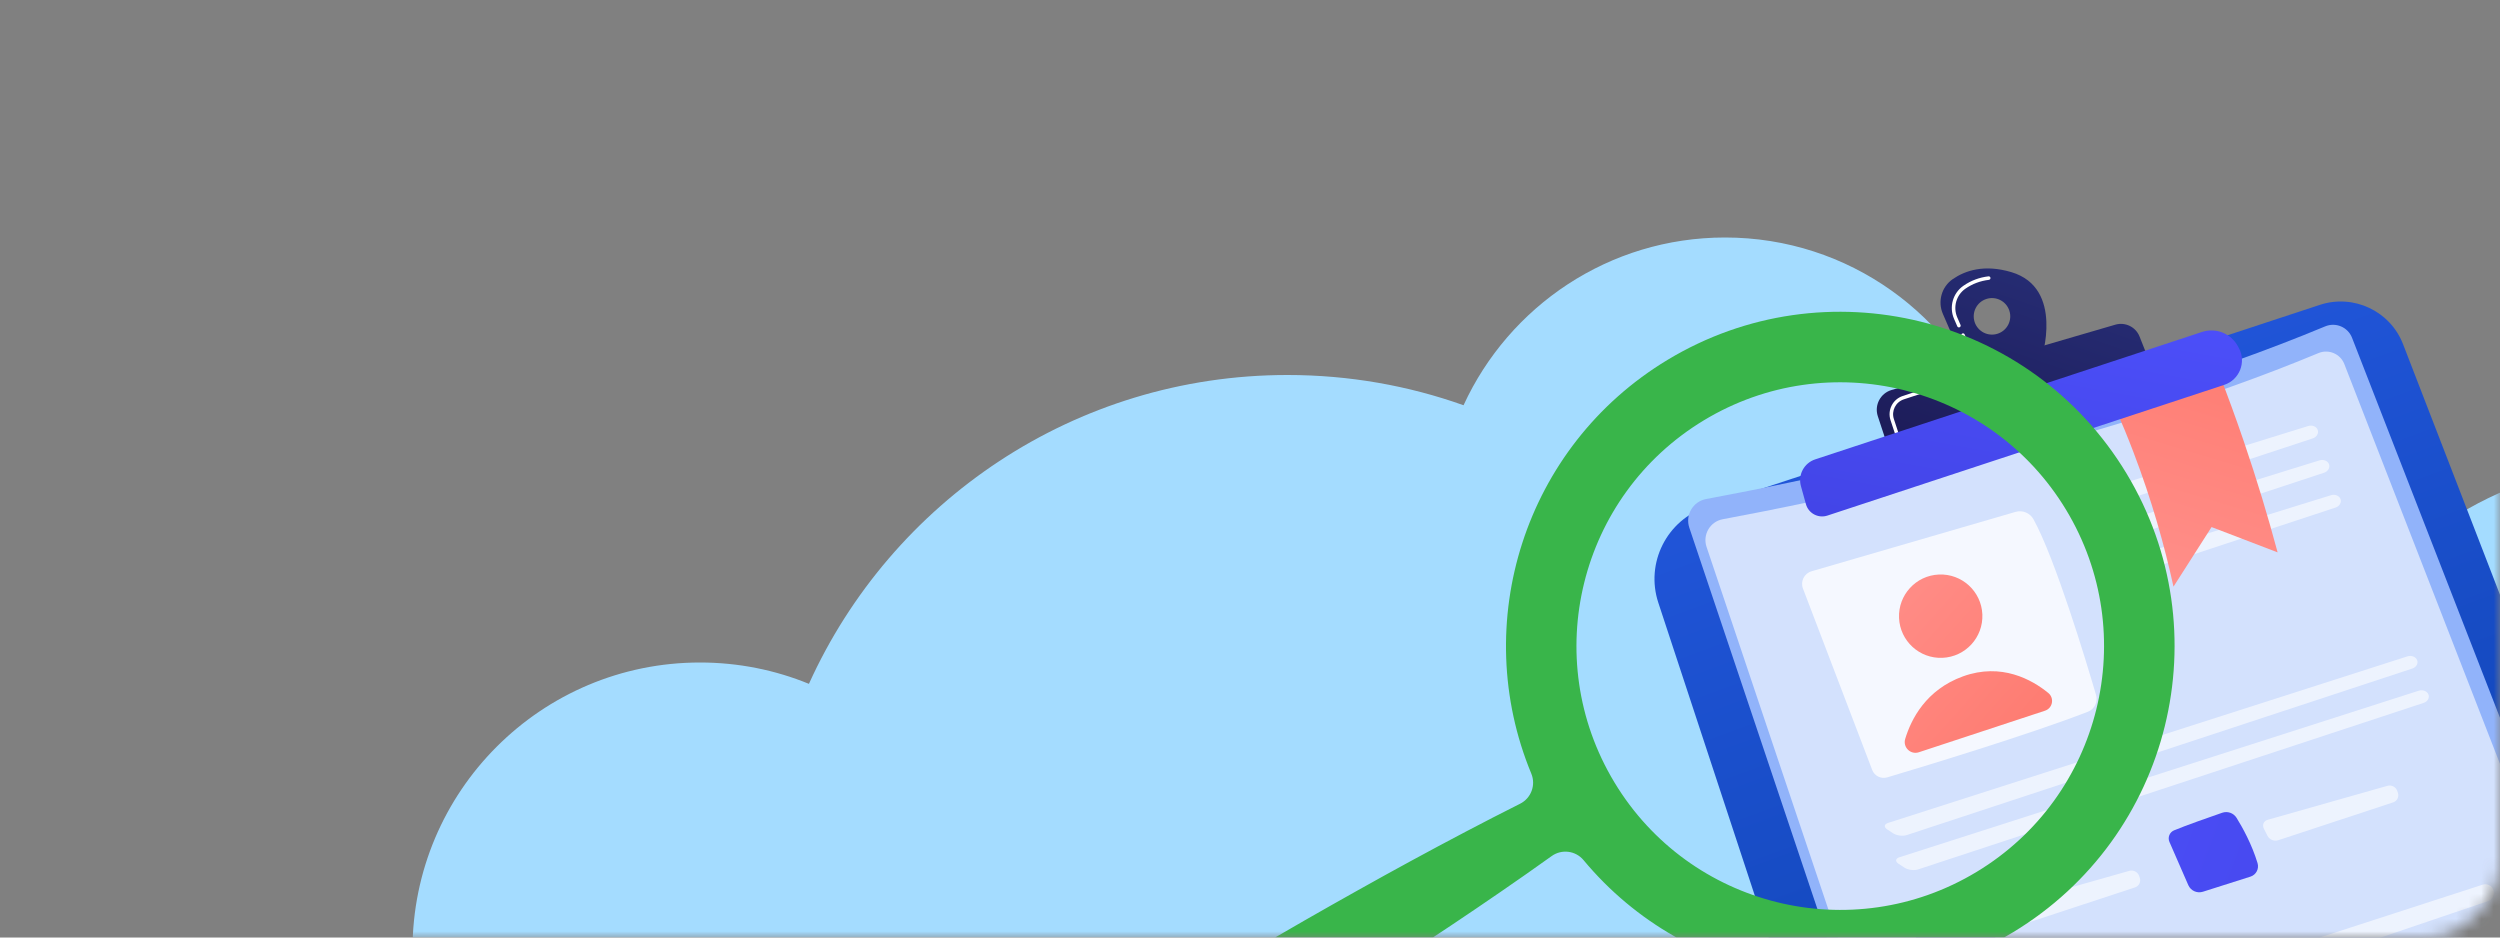<svg width="200" height="75" viewBox="0 0 200 75" fill="none" xmlns="http://www.w3.org/2000/svg">
<rect x="0" y="0" width="200" height="75" fill="#808080" stroke="none"/>
<mask id="mask0_1282_12340" style="mask-type:alpha" maskUnits="userSpaceOnUse" x="0" y="0" width="200" height="75">
<rect width="200" height="75" rx="6" transform="matrix(-1 0 0 1 200 0)" fill="#D9D9D9"/>
</mask>
<g mask="url(#mask0_1282_12340)">
<path fill-rule="evenodd" clip-rule="evenodd" d="M159.594 34.063C156.361 25.271 147.913 19 138 19C128.717 19 120.718 24.5 117.084 32.42C112.682 30.853 107.94 30 103 30C85.969 30 71.305 40.138 64.714 54.708C62.026 53.607 59.084 53 56 53C43.297 53 33 63.297 33 76C33 88.703 43.297 99 56 99C60.477 99 64.656 97.721 68.19 95.508C75.74 106.666 88.513 114 103 114C121.909 114 137.9 101.504 143.164 84.319C148.12 88.489 154.517 91 161.5 91C171.699 91 180.647 85.642 185.683 77.588C190.231 87.285 200.081 94 211.5 94C227.24 94 240 81.24 240 65.5C240 49.76 227.24 37 211.5 37C201.301 37 192.353 42.358 187.317 50.412C182.769 40.715 172.919 34 161.5 34C160.859 34 160.224 34.021 159.594 34.063Z" fill="#A4DCFF"/>
<path d="M132.665 48.215C131.616 45.029 133.348 41.596 136.533 40.547L185.584 24.39C188.29 23.498 191.22 24.884 192.247 27.541L219.294 97.463C220.098 99.542 219.021 101.874 216.916 102.61L161.035 122.15C159.057 122.842 156.897 121.777 156.242 119.787L132.665 48.215Z" fill="url(#paint0_linear_1282_12340)"/>
<path d="M135.145 42.218C134.803 41.201 135.44 40.117 136.495 39.921C143.492 38.623 167.451 33.845 186.014 26.11C186.86 25.758 187.831 26.167 188.163 27.022L215.489 97.202C215.864 98.164 215.392 99.248 214.432 99.629C206.578 102.741 174.196 115.439 162.025 118.082C161.284 118.243 160.542 117.819 160.301 117.101L135.145 42.218Z" fill="#91B3FA"/>
<path opacity="0.6" d="M136.523 43.749C136.195 42.77 136.807 41.727 137.822 41.538C144.556 40.289 167.613 35.691 185.477 28.247C186.291 27.908 187.225 28.302 187.546 29.124L213.842 96.662C214.203 97.588 213.749 98.631 212.825 98.997C205.267 101.993 174.105 114.212 162.391 116.756C161.679 116.911 160.965 116.503 160.732 115.811L136.523 43.749Z" fill="white"/>
<path opacity="0.78" d="M144.237 47.083L149.776 61.595C149.96 62.077 150.485 62.337 150.98 62.189C153.734 61.367 162.308 58.773 167.027 56.941C167.561 56.733 167.846 56.153 167.685 55.603C166.866 52.809 164.417 44.699 162.679 41.543C162.399 41.034 161.801 40.789 161.242 40.952L144.924 45.702C144.335 45.873 144.018 46.51 144.237 47.083Z" fill="white"/>
<path d="M155.4 52.626C157.24 52.547 158.667 50.99 158.588 49.15C158.508 47.309 156.952 45.882 155.111 45.962C153.271 46.041 151.843 47.598 151.923 49.438C152.003 51.279 153.559 52.706 155.4 52.626Z" fill="url(#paint1_linear_1282_12340)"/>
<path d="M153.507 60.181L163.6 56.856C164.219 56.652 164.365 55.846 163.86 55.435C162.561 54.376 160.118 52.996 157.041 54.108C154.075 55.18 152.887 57.545 152.415 59.115C152.215 59.782 152.846 60.398 153.507 60.181Z" fill="url(#paint2_linear_1282_12340)"/>
<g opacity="0.6">
<path d="M185.02 35.071C185.336 34.966 185.515 34.661 185.417 34.392C185.32 34.122 184.98 33.983 184.662 34.081L166.868 39.593C166.55 39.692 166.456 39.988 166.659 40.251L166.823 40.464C167.026 40.727 167.451 40.858 167.767 40.754L185.02 35.071Z" fill="white"/>
</g>
<g opacity="0.6">
<path d="M167.773 42.34C167.455 42.439 167.361 42.735 167.564 42.999L167.728 43.211C167.931 43.475 168.356 43.605 168.672 43.501L185.925 37.818C186.241 37.714 186.42 37.408 186.322 37.139C186.224 36.87 185.885 36.73 185.567 36.828L167.773 42.34Z" fill="white"/>
</g>
<g opacity="0.6">
<path d="M168.691 45.128C168.373 45.226 168.279 45.523 168.483 45.786L168.647 45.999C168.85 46.262 169.275 46.393 169.591 46.289L186.843 40.605C187.16 40.501 187.338 40.196 187.241 39.926C187.143 39.657 186.803 39.517 186.486 39.616L168.691 45.128Z" fill="white"/>
</g>
<g opacity="0.6">
<path d="M192.989 53.481C193.305 53.377 193.476 53.074 193.369 52.808C193.261 52.542 192.914 52.408 192.597 52.509L151.045 65.834C150.728 65.936 150.696 66.168 150.975 66.351L151.454 66.665C151.732 66.847 152.218 66.911 152.534 66.807L192.989 53.481Z" fill="white"/>
</g>
<g opacity="0.6">
<path d="M151.95 68.582C151.633 68.684 151.602 68.916 151.88 69.099L152.359 69.412C152.637 69.595 153.123 69.659 153.44 69.555L193.895 56.229C194.211 56.124 194.382 55.822 194.274 55.556C194.166 55.29 193.819 55.155 193.502 55.257L151.95 68.582Z" fill="white"/>
</g>
<path d="M153.274 73.231C154.245 72.826 156.1 72.176 157.122 71.823C157.555 71.674 158.034 71.843 158.276 72.233C158.745 72.989 159.488 74.326 159.952 75.85C160.091 76.306 159.839 76.789 159.384 76.934L155.58 78.141C155.112 78.29 154.608 78.061 154.412 77.611L152.904 74.155C152.748 73.798 152.914 73.381 153.274 73.231Z" fill="url(#paint3_linear_1282_12340)"/>
<g opacity="0.6">
<path d="M160.767 72.386C160.447 72.477 160.307 72.794 160.457 73.091L160.75 73.672C160.9 73.969 161.282 74.127 161.598 74.023L170.804 70.99C171.12 70.886 171.29 70.544 171.182 70.229L171.129 70.074C171.021 69.759 170.671 69.576 170.351 69.667L160.767 72.386Z" fill="white"/>
</g>
<path d="M173.925 66.428C174.897 66.024 176.751 65.374 177.774 65.021C178.207 64.871 178.686 65.04 178.927 65.43C179.396 66.187 180.14 67.524 180.603 69.047C180.742 69.503 180.49 69.987 180.036 70.131L176.232 71.339C175.764 71.487 175.26 71.259 175.063 70.809L173.555 67.353C173.399 66.995 173.565 66.578 173.925 66.428Z" fill="url(#paint4_linear_1282_12340)"/>
<g opacity="0.6">
<path d="M181.417 65.583C181.097 65.674 180.958 65.992 181.108 66.289L181.401 66.87C181.551 67.167 181.932 67.325 182.248 67.221L191.455 64.188C191.771 64.084 191.941 63.742 191.833 63.427L191.78 63.272C191.672 62.957 191.322 62.774 191.001 62.865L181.417 65.583Z" fill="white"/>
</g>
<g opacity="0.6">
<path d="M165.713 82.656C165.941 83.007 166.378 83.159 166.773 83.024L199.046 72.088C199.411 71.964 199.605 71.566 199.476 71.202C199.351 70.849 198.967 70.659 198.611 70.775L166.198 81.288C165.626 81.474 165.386 82.152 165.713 82.656Z" fill="white"/>
</g>
<path d="M160.907 21.77C158.729 21.121 157.197 21.653 156.218 22.331C155.325 22.948 154.998 24.115 155.43 25.111L157.58 30.062L163.308 28.722C163.308 28.722 165.178 23.043 160.907 21.77ZM159.816 26.695C159.05 26.948 158.224 26.531 157.971 25.764C157.719 24.998 158.136 24.172 158.902 23.92C159.668 23.667 160.494 24.084 160.747 24.85C160.999 25.617 160.583 26.443 159.816 26.695Z" fill="url(#paint5_linear_1282_12340)"/>
<path d="M157.428 27.731C157.359 27.754 157.284 27.721 157.254 27.653L156.912 26.865C156.881 26.793 156.914 26.71 156.985 26.679C157.059 26.647 157.14 26.681 157.171 26.753L157.514 27.541C157.545 27.612 157.512 27.696 157.44 27.727C157.436 27.728 157.432 27.73 157.428 27.731ZM156.757 26.186C156.688 26.209 156.613 26.175 156.583 26.108L156.324 25.509C155.912 24.56 156.227 23.447 157.074 22.861C157.673 22.446 158.349 22.192 159.081 22.107C159.158 22.098 159.228 22.154 159.238 22.231C159.246 22.309 159.191 22.378 159.113 22.388C158.428 22.468 157.796 22.705 157.235 23.093C156.499 23.602 156.225 24.571 156.583 25.397L156.843 25.995C156.874 26.067 156.841 26.15 156.77 26.181C156.765 26.183 156.761 26.185 156.757 26.186Z" fill="white"/>
<path d="M151.07 35.863L150.225 33.296C149.933 32.41 150.434 31.459 151.329 31.198L169.224 25.975C170.019 25.743 170.859 26.153 171.164 26.922L172.124 29.34L151.07 35.863Z" fill="url(#paint6_linear_1282_12340)"/>
<path d="M156.626 30.525L155.865 30.775C155.791 30.8 155.711 30.759 155.686 30.685C155.662 30.611 155.702 30.531 155.776 30.507L156.538 30.256C156.612 30.232 156.692 30.272 156.716 30.346C156.74 30.42 156.7 30.5 156.626 30.525Z" fill="white"/>
<path d="M151.763 34.741C151.688 34.766 151.609 34.725 151.584 34.651L151.242 33.613C150.978 32.811 151.416 31.943 152.218 31.679L155.016 30.757C155.09 30.733 155.17 30.773 155.194 30.848C155.218 30.922 155.178 31.002 155.104 31.026L152.306 31.948C151.652 32.163 151.295 32.87 151.511 33.525L151.852 34.563C151.877 34.637 151.837 34.717 151.763 34.741Z" fill="white"/>
<path d="M182.209 44.19L176.925 42.165L173.878 46.934C173.158 43.63 172.138 40.014 170.688 36.204C170.226 34.99 169.747 33.826 169.256 32.71C169.194 32.566 169.194 32.403 169.258 32.26C169.322 32.117 169.443 32.008 169.592 31.959C172.008 31.163 174.424 30.367 176.84 29.571C177.12 29.479 177.424 29.622 177.531 29.897C178.207 31.636 178.87 33.448 179.512 35.331C180.56 38.402 181.451 41.363 182.209 44.19Z" fill="url(#paint7_linear_1282_12340)"/>
<path d="M144.074 38.886C143.824 37.983 144.326 37.043 145.216 36.75L176.16 26.556C177.272 26.189 178.487 26.677 179.038 27.711L179.115 27.853C179.718 28.986 179.155 30.389 177.936 30.79L146.19 41.247C145.461 41.487 144.678 41.069 144.473 40.329L144.074 38.886Z" fill="url(#paint8_linear_1282_12340)"/>
<path d="M94.512 85.772C95.198 86.117 95.721 86.193 96.194 86.188C96.665 86.178 97.065 86.051 97.414 85.839L99.507 84.569C100.906 83.726 102.293 82.865 103.682 82.006C105.073 81.152 106.448 80.271 107.833 79.405C109.207 78.522 110.588 77.652 111.954 76.755C114.695 74.977 117.414 73.163 120.108 71.308C121.455 70.38 122.797 69.445 124.128 68.489C124.932 67.908 126.049 68.048 126.684 68.811C134.995 78.805 149.579 81.505 161.044 74.581C173.687 66.946 177.747 50.507 170.113 37.865C162.477 25.221 146.037 21.16 133.395 28.795C121.93 35.719 117.53 49.882 122.505 61.891C122.885 62.808 122.489 63.862 121.6 64.303L121.6 64.303C120.135 65.037 118.682 65.788 117.233 66.548C114.338 68.069 111.467 69.632 108.617 71.23C107.188 72.021 105.774 72.839 104.353 73.643C102.942 74.465 101.522 75.273 100.118 76.106C98.712 76.935 97.304 77.762 95.907 78.608L93.808 79.869C93.459 80.079 93.16 80.374 92.932 80.786C92.706 81.202 92.531 81.701 92.517 82.469C92.496 83.816 93.228 85.125 94.512 85.772ZM136.311 33.624C146.288 27.599 159.258 30.804 165.284 40.781C171.307 50.756 168.106 63.727 158.129 69.752C148.152 75.777 135.181 72.572 129.158 62.597C123.133 52.62 126.335 39.649 136.311 33.624Z" fill="#39B54A"/>
</g>
<defs>
<linearGradient id="paint0_linear_1282_12340" x1="187.574" y1="108.108" x2="139.076" y2="-23.936" gradientUnits="userSpaceOnUse">
<stop stop-color="#073DA3"/>
<stop offset="1" stop-color="#3366FF"/>
</linearGradient>
<linearGradient id="paint1_linear_1282_12340" x1="148.31" y1="43.069" x2="171.966" y2="64.28" gradientUnits="userSpaceOnUse">
<stop stop-color="#FF928E"/>
<stop offset="1" stop-color="#FE7062"/>
</linearGradient>
<linearGradient id="paint2_linear_1282_12340" x1="145.463" y1="46.245" x2="169.119" y2="67.456" gradientUnits="userSpaceOnUse">
<stop stop-color="#FF928E"/>
<stop offset="1" stop-color="#FE7062"/>
</linearGradient>
<linearGradient id="paint3_linear_1282_12340" x1="146.08" y1="71.15" x2="205.73" y2="93.34" gradientUnits="userSpaceOnUse">
<stop stop-color="#4F52FF"/>
<stop offset="1" stop-color="#4042E2"/>
</linearGradient>
<linearGradient id="paint4_linear_1282_12340" x1="150.815" y1="58.427" x2="210.463" y2="80.616" gradientUnits="userSpaceOnUse">
<stop stop-color="#4F52FF"/>
<stop offset="1" stop-color="#4042E2"/>
</linearGradient>
<linearGradient id="paint5_linear_1282_12340" x1="163.964" y1="12.647" x2="151.179" y2="49.756" gradientUnits="userSpaceOnUse">
<stop stop-color="#2B3582"/>
<stop offset="1" stop-color="#150E42"/>
</linearGradient>
<linearGradient id="paint6_linear_1282_12340" x1="167.058" y1="13.713" x2="154.274" y2="50.822" gradientUnits="userSpaceOnUse">
<stop stop-color="#2B3582"/>
<stop offset="1" stop-color="#150E42"/>
</linearGradient>
<linearGradient id="paint7_linear_1282_12340" x1="172.111" y1="50.217" x2="182.555" y2="15.576" gradientUnits="userSpaceOnUse">
<stop stop-color="#FF928E"/>
<stop offset="1" stop-color="#FE7062"/>
</linearGradient>
<linearGradient id="paint8_linear_1282_12340" x1="164.813" y1="16.465" x2="158.658" y2="50.2" gradientUnits="userSpaceOnUse">
<stop stop-color="#4F52FF"/>
<stop offset="1" stop-color="#4042E2"/>
</linearGradient>
</defs>
</svg>

